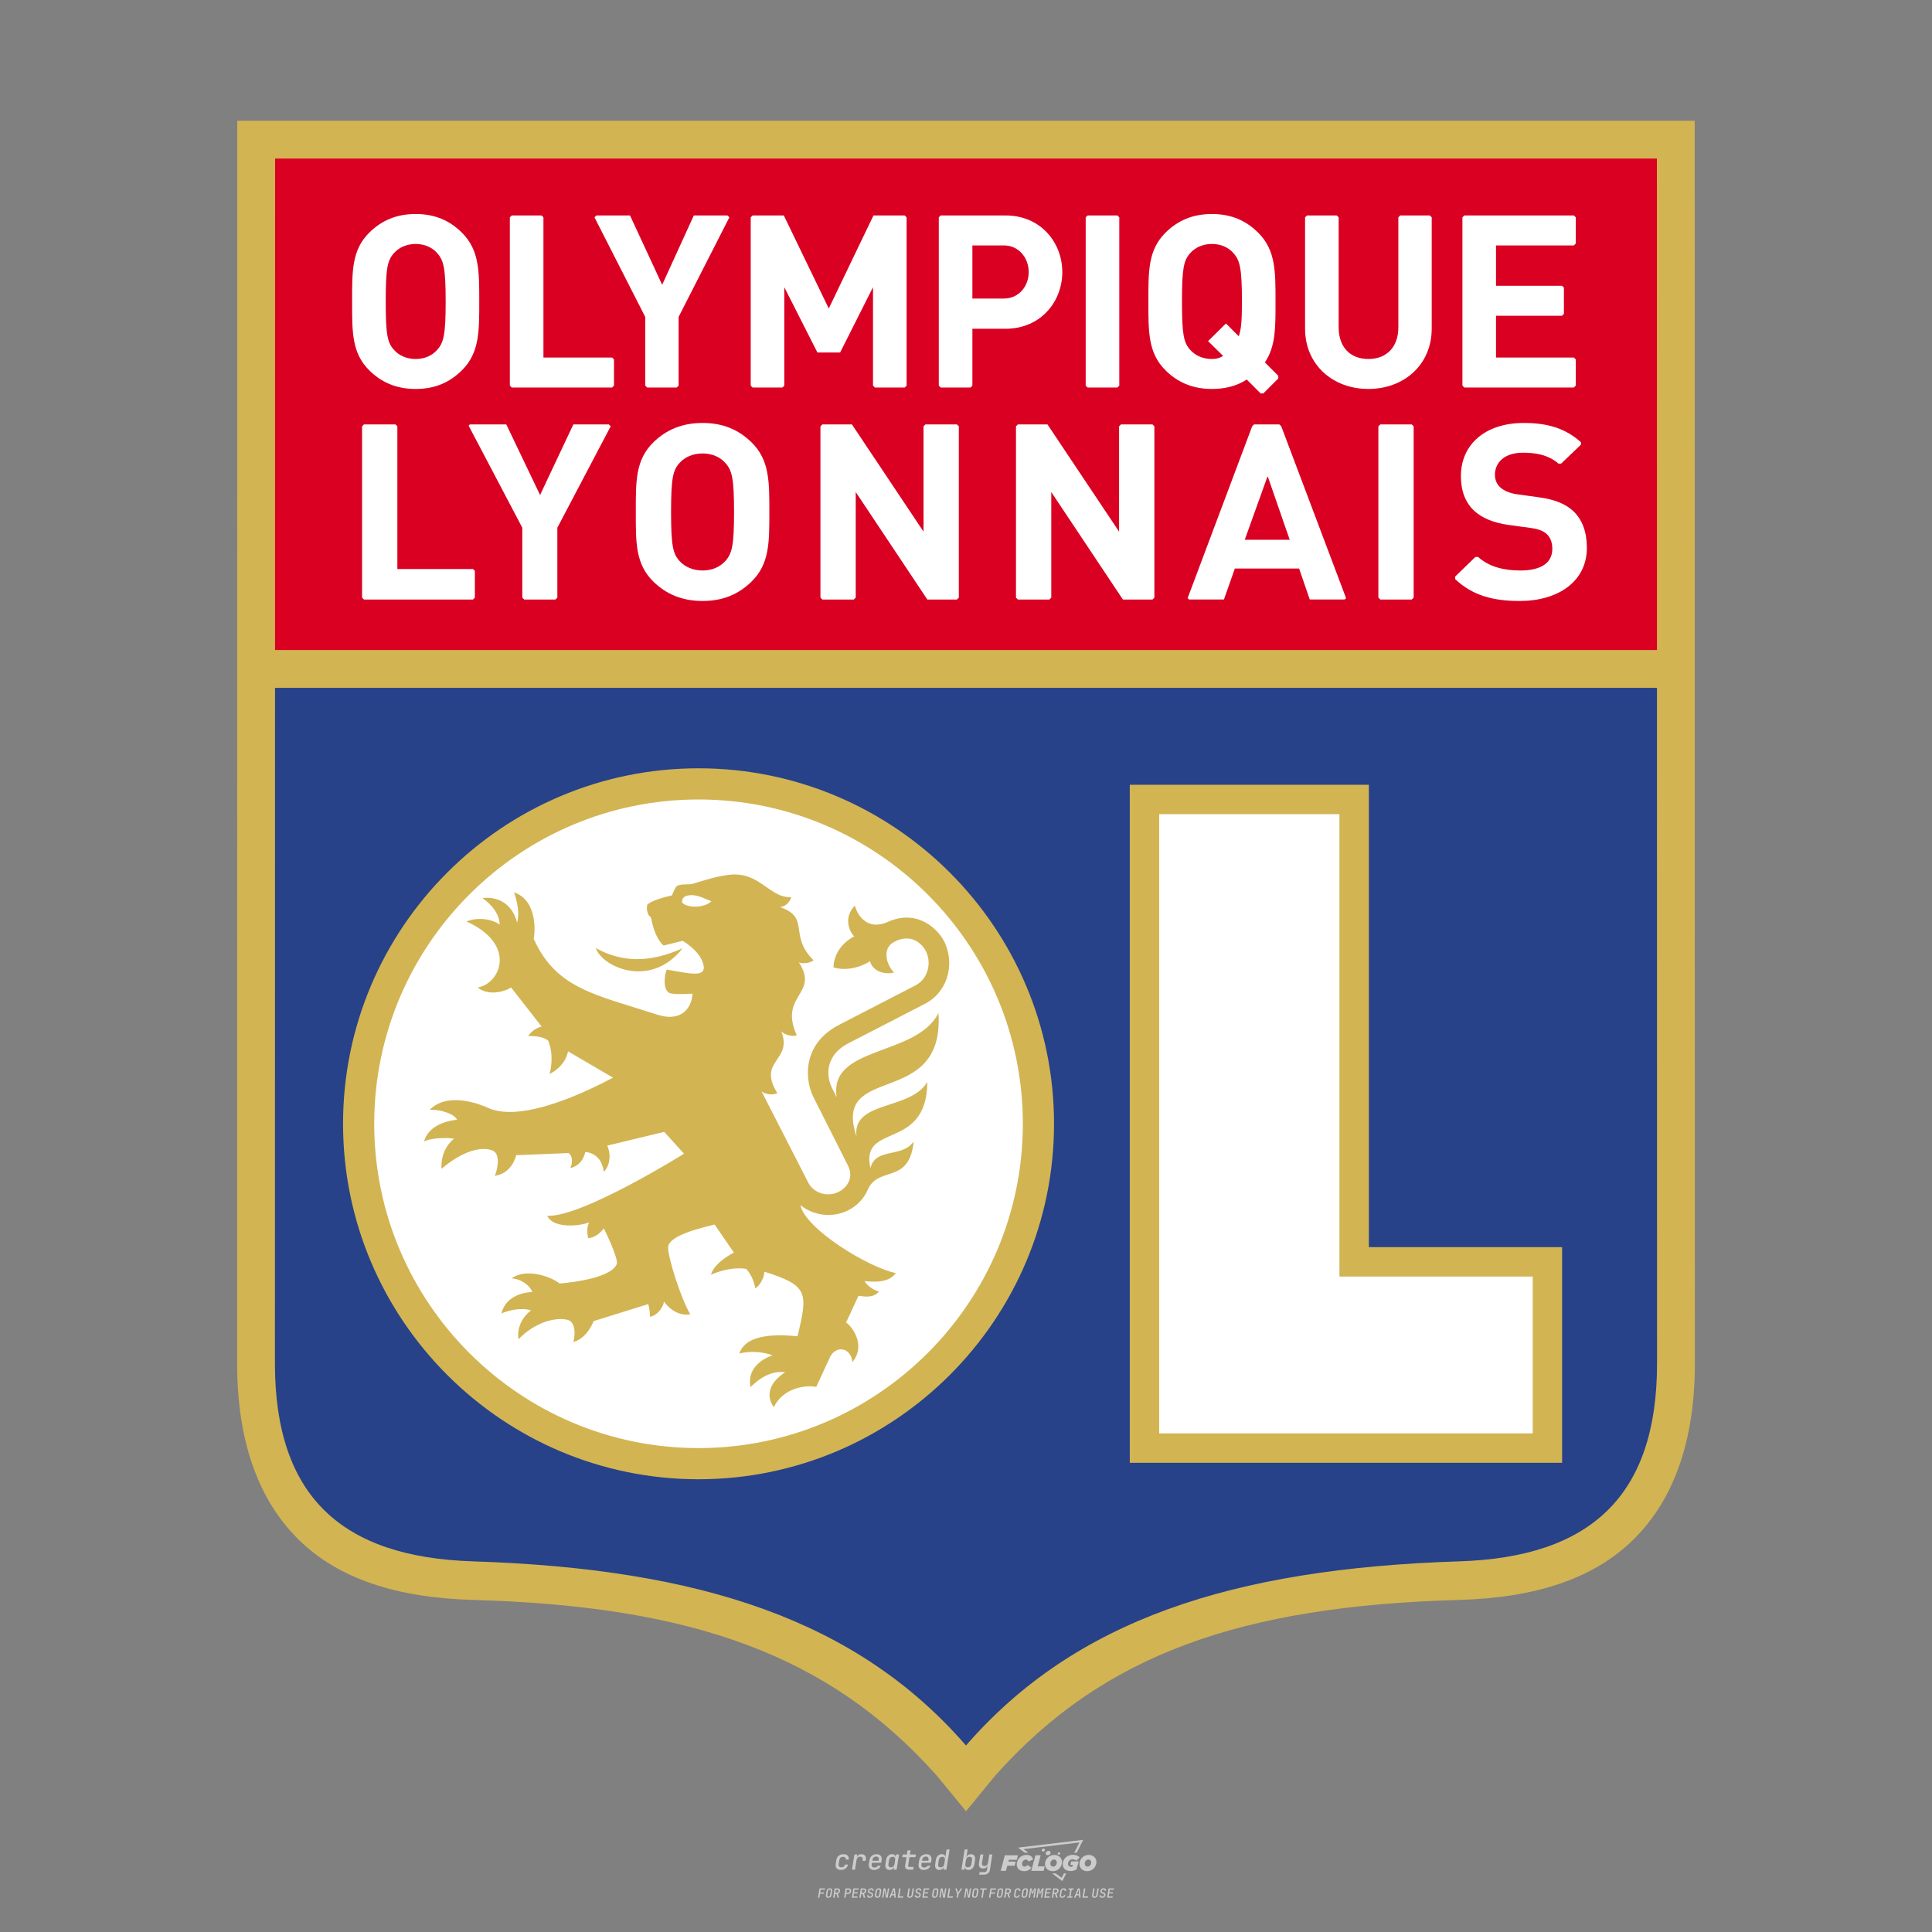 <?xml version="1.0" encoding="UTF-8"?>
<svg data-name="图层_1" xmlns="http://www.w3.org/2000/svg" version="1.1" viewBox="0 0 800 800">
  <rect x="0" y="0" width="800" height="800" fill="#808080" stroke="none"/>
  <!-- Created by @FCLOGO 2025-1-9 GMT+8 10:42:11 . https://fclogo.top/ -->
<!-- FOR PERSONAL USE ONLY NOT FOR COMMERCIAL USE -->
  <path d="M348.219,774.301c-.786,0-1.375-.217-1.768-.652-.393-.435-.528-1.03-.406-1.786l.252-1.648c.122-.755.45-1.35.984-1.785.534-.435,1.194-.652,1.98-.652.755,0,1.329.199,1.722.595.393.397.551.938.475,1.625h-1.236c.03-.359-.055-.637-.257-.836-.202-.198-.498-.297-.887-.297-.42,0-.763.117-1.03.349-.267.233-.435.563-.503.99l-.263,1.659c-.069.435-.006.769.189,1.002.195.233.502.349.921.349.389,0,.715-.099.979-.297.263-.198.436-.48.521-.847h1.236c-.137.687-.467,1.231-.99,1.631-.523.401-1.162.6-1.917.6ZM352.797,774.187l.996-6.294h1.19l-.195,1.19c.336-.87.973-1.304,1.911-1.304.671,0,1.169.208,1.493.624.324.416.429.986.315,1.71l-.069.423h-1.27l.057-.32c.069-.45.011-.795-.171-1.036-.183-.24-.477-.361-.881-.361-.405,0-.74.122-1.007.366-.267.245-.435.588-.503,1.03l-.63,3.971h-1.236ZM361.906,774.301c-.77,0-1.346-.223-1.728-.669s-.515-1.036-.401-1.768l.252-1.648c.084-.488.257-.915.521-1.282s.601-.651,1.013-.852c.412-.202.873-.304,1.385-.304.77,0,1.349.224,1.734.669.385.446.517,1.036.395,1.768l-.172,1.121h-3.845l-.092.526c-.153.954.217,1.431,1.11,1.431.717,0,1.175-.248,1.373-.744h1.225c-.168.534-.503.96-1.007,1.276-.504.317-1.091.475-1.763.475ZM361.231,770.216l-.046.286,2.655-.012.046-.286c.069-.466.013-.822-.166-1.07-.179-.248-.486-.372-.921-.372-.443,0-.795.126-1.059.378-.263.252-.433.611-.509,1.076ZM368.326,774.301c-.633,0-1.103-.212-1.408-.635s-.397-1.001-.274-1.734l.274-1.774c.115-.733.393-1.312.836-1.74.442-.427.98-.641,1.613-.641.465,0,.83.119,1.093.354.263.236.391.557.383.962h.023l.172-1.202h1.236l-.996,6.294h-1.225l.195-1.201h-.023c-.122.412-.351.734-.687.967s-.74.349-1.213.349ZM368.932,773.226c.389,0,.715-.119.978-.355.263-.236.429-.572.498-1.007l.252-1.648c.069-.427.01-.761-.177-1.002-.187-.24-.475-.36-.864-.36-.397,0-.725.118-.984.354-.26.236-.423.572-.492,1.007l-.252,1.648c-.069.443-.013.78.166,1.013.179.233.471.349.876.349ZM376.348,774.187c-.572,0-.994-.157-1.264-.469-.271-.312-.361-.751-.269-1.316l.538-3.387h-1.739l.171-1.122h1.74l.275-1.716h1.236l-.275,1.716h2.472l-.183,1.122h-2.461l-.538,3.387c-.076.442.099.664.526.664h1.717l-.172,1.121h-1.774ZM382.504,774.301c-.77,0-1.346-.223-1.728-.669s-.515-1.036-.401-1.768l.252-1.648c.084-.488.257-.915.521-1.282s.601-.651,1.013-.852c.412-.202.873-.304,1.385-.304.77,0,1.349.224,1.734.669.385.446.517,1.036.395,1.768l-.172,1.121h-3.845l-.092.526c-.153.954.217,1.431,1.11,1.431.717,0,1.175-.248,1.373-.744h1.225c-.168.534-.503.96-1.007,1.276-.504.317-1.091.475-1.763.475ZM381.829,770.216l-.046.286,2.655-.012.046-.286c.069-.466.013-.822-.166-1.07-.179-.248-.486-.372-.921-.372-.443,0-.795.126-1.059.378-.263.252-.433.611-.509,1.076ZM388.924,774.301c-.633,0-1.101-.212-1.402-.635-.301-.423-.395-1.001-.28-1.734l.274-1.774c.115-.733.393-1.312.836-1.74.442-.427.98-.641,1.613-.641.465,0,.83.119,1.093.354.263.236.391.557.383.962h.023l.206-1.465.298-1.796h1.236l-1.327,8.354h-1.225l.195-1.201h-.023c-.122.412-.351.734-.687.967s-.74.349-1.213.349ZM389.531,773.226c.389,0,.715-.119.978-.355.263-.236.429-.572.498-1.007l.252-1.648c.076-.427.019-.761-.172-1.002-.191-.24-.48-.36-.87-.36-.397,0-.725.118-.984.354-.26.236-.423.572-.492,1.007l-.252,1.648c-.076.443-.023.78.16,1.013s.477.349.881.349ZM401.017,774.301c-.473,0-.839-.116-1.099-.349-.26-.233-.385-.555-.378-.967h-.011l-.195,1.201h-1.224l1.327-8.354h1.236l-.286,1.796-.274,1.465h.046c.122-.412.353-.735.692-.967.34-.232.742-.349,1.208-.349.633,0,1.1.214,1.402.641.301.428.395,1.007.281,1.74l-.275,1.774c-.115.733-.395,1.31-.841,1.734-.446.423-.982.635-1.608.635ZM400.766,773.226c.397,0,.723-.116.979-.349.256-.233.422-.571.498-1.013l.252-1.648c.069-.435.011-.77-.171-1.007-.183-.236-.473-.354-.87-.354-.389,0-.715.12-.979.36s-.429.574-.498,1.002l-.252,1.648c-.069.435-.011.771.172,1.007.183.236.473.355.87.355ZM405.469,776.247l.172-1.064h1.934c.641,0,1.007-.302,1.099-.905l.103-.675.206-1.19h-.035c-.122.42-.347.744-.675.973-.328.229-.729.343-1.201.343-.626,0-1.093-.201-1.402-.601s-.41-.944-.303-1.631l.584-3.605h1.236l-.561,3.479c-.061.412,0,.732.183.961s.465.343.847.343c.389,0,.717-.122.984-.366.267-.244.431-.584.492-1.018l.538-3.399h1.236l-1.007,6.409c-.099.603-.37,1.078-.812,1.425-.443.347-1.0.521-1.671.521h-1.946ZM417.787,770.085h3.221l.537-1.855h-5.466l-1.708,6.442h2.147l.586-2.099h3.026l.439-1.708h-3.026l.244-.781ZM424.229,772.916c-.586,0-1.025-.39-1.025-1.123,0-.878.634-1.757,1.611-1.757.488,0,.878.244,1.025.781l1.952-.83c-.293-1.171-1.269-1.903-2.635-1.903-2.782,0-4.148,2.147-4.148,3.904s1.269,2.83,3.075,2.83c1.367,0,2.342-.586,2.977-1.415l-1.513-1.171c-.39.439-.83.683-1.318.683ZM430.915,768.231h-2.147l-1.757,6.442h5.124l.488-1.855h-2.928l1.22-4.587ZM439.748,771.013c0-1.659-1.318-2.928-3.221-2.928-2.196,0-3.807,1.806-3.807,3.807,0,1.659,1.318,2.928,3.221,2.928,2.196,0,3.807-1.806,3.807-3.807ZM434.917,771.696c0-.83.586-1.708,1.513-1.708.781,0,1.171.537,1.171,1.22,0,.83-.586,1.708-1.513,1.708-.781,0-1.171-.537-1.171-1.22ZM443.213,772.233h1.074l-.195.683c-.146.049-.342.098-.586.098-.683,0-1.269-.39-1.269-1.22,0-1.025.732-1.903,1.952-1.903.586,0,1.123.244,1.513.586l1.367-1.367c-.439-.537-1.513-1.074-2.733-1.074-2.587,0-4.295,1.757-4.295,3.855,0,2.05,1.611,2.879,3.221,2.879.927,0,1.855-.293,2.489-.683l.927-3.319h-3.123l-.342,1.464ZM450.777,768.084c-2.196,0-3.807,1.806-3.807,3.807,0,1.659,1.318,2.928,3.221,2.928,2.196,0,3.807-1.806,3.807-3.807,0-1.659-1.318-2.928-3.221-2.928ZM450.338,772.916c-.781,0-1.171-.537-1.171-1.22,0-.83.586-1.708,1.513-1.708.781,0,1.171.537,1.171,1.22,0,.83-.586,1.708-1.513,1.708ZM437.942,767.499c-.049.293.098.488.439.488s.537-.195.634-.488c.049-.244-.098-.488-.439-.488s-.586.244-.634.488ZM432.135,765.498c-.439,0-.732.244-.781.586s.098.586.537.586.732-.244.781-.586c.098-.342-.098-.586-.537-.586ZM433.013,767.303c-.098.537.146.878.83.878.634,0,1.074-.39,1.171-.878s-.146-.878-.83-.878c-.683,0-1.074.39-1.171.878ZM439.602,777.552l-2.44-1.806h-1.513l4.246,3.172,1.611-3.172h-.976l-.927,1.806ZM425.839,767.157l-2.001-1.464,23.132-2.782-2.147,4.246h1.025l2.684-5.319-26.988,3.221,2.782,2.099h1.513ZM338.719,785.785l.609-3.832h2.32l-.084.519h-1.764l-.184,1.145h1.627l-.084.525h-1.617l-.257,1.643h-.567ZM342.97,785.838c-.357,0-.623-.101-.798-.302-.175-.201-.234-.473-.178-.816l.268-1.701c.056-.343.203-.615.441-.816.238-.201.535-.302.892-.302s.623.1.798.299c.175.199.236.471.184.814l-.268,1.706c-.056.343-.204.615-.444.816-.24.201-.538.302-.895.302ZM343.049,785.334c.193,0,.348-.052.467-.158.119-.105.194-.257.226-.457l.268-1.701c.032-.199.005-.352-.079-.457-.084-.105-.222-.158-.415-.158s-.347.052-.465.158c-.117.105-.192.257-.223.457l-.268,1.701c-.032.2-.005.352.079.457s.22.158.409.158ZM344.996,785.785l.609-3.832h1.202c.238,0,.439.046.604.139.165.093.283.223.357.391s.091.366.052.593c-.038.259-.14.484-.304.675-.165.191-.366.321-.604.391l.535,1.643h-.619l-.478-1.575h-.541l-.247,1.575h-.567ZM345.888,783.707h.635c.189,0,.349-.056.48-.168.131-.112.211-.262.239-.451.032-.193,0-.345-.094-.459-.095-.114-.236-.171-.425-.171h-.635l-.2,1.249ZM349.545,785.785l.609-3.832h1.254c.371,0,.651.105.84.315.189.21.255.49.199.84-.038.234-.122.438-.249.611s-.29.307-.488.402c-.198.095-.419.142-.664.142h-.693l-.241,1.522h-.567ZM350.432,783.754h.693c.192,0,.357-.059.493-.176.136-.117.22-.274.252-.47s-.002-.352-.1-.47-.245-.176-.441-.176h-.688l-.21,1.291ZM352.747,785.785l.609-3.832h2.252l-.079.504h-1.695l-.173,1.087h1.512l-.079.499h-1.512l-.194,1.239h1.69l-.079.504h-2.252ZM355.843,785.785l.609-3.832h1.202c.238,0,.439.046.604.139.165.093.283.223.357.391s.091.366.052.593c-.038.259-.14.484-.304.675-.165.191-.366.321-.604.391l.535,1.643h-.619l-.478-1.575h-.541l-.247,1.575h-.567ZM356.736,783.707h.635c.189,0,.349-.056.48-.168.131-.112.211-.262.239-.451.032-.193,0-.345-.094-.459-.095-.114-.236-.171-.425-.171h-.635l-.2,1.249ZM360.132,785.838c-.385,0-.674-.095-.866-.286-.192-.191-.264-.451-.215-.779h.567c-.028.175.011.312.116.412.105.1.266.149.483.149.203,0,.37-.049.501-.147.131-.098.211-.233.239-.404.021-.15.001-.279-.06-.386-.061-.107-.158-.181-.291-.223l-.457-.136c-.266-.08-.462-.217-.588-.409-.126-.192-.17-.42-.131-.682.035-.21.112-.394.231-.551s.273-.28.462-.367.402-.131.64-.131c.35,0,.616.095.798.286.182.191.248.444.2.759h-.567c.028-.168-.003-.3-.092-.396-.089-.096-.23-.144-.422-.144-.189,0-.343.045-.462.134-.119.089-.189.214-.21.375-.025.151-.007.279.052.386s.158.181.294.223l.467.147c.262.081.456.217.58.409.124.193.165.422.123.688-.035.217-.116.406-.241.567-.126.161-.288.286-.485.375-.198.089-.419.134-.664.134ZM363.265,785.838c-.357,0-.623-.101-.798-.302-.175-.201-.234-.473-.178-.816l.268-1.701c.056-.343.203-.615.441-.816.238-.201.535-.302.892-.302s.623.1.798.299c.175.199.236.471.184.814l-.268,1.706c-.056.343-.204.615-.444.816-.24.201-.538.302-.895.302ZM363.344,785.334c.193,0,.348-.052.467-.158.119-.105.194-.257.226-.457l.268-1.701c.032-.199.005-.352-.079-.457-.084-.105-.222-.158-.415-.158s-.347.052-.465.158c-.117.105-.192.257-.223.457l-.268,1.701c-.032.2-.005.352.079.457s.22.158.409.158ZM365.275,785.785l.609-3.832h.709l.619,3.186c.007-.098.017-.217.029-.357.012-.14.027-.285.045-.435.018-.151.037-.289.058-.415l.315-1.979h.525l-.609,3.832h-.709l-.614-3.186c-.007.095-.017.209-.029.344s-.027.276-.045.423c-.018.147-.037.283-.058.409l-.315,2.01h-.53ZM368.225,785.785l1.585-3.832h.745l.373,3.832h-.562l-.073-.971h-1.087l-.388.971h-.593ZM369.385,784.342h.871l-.089-1.102c-.018-.196-.03-.365-.037-.509-.007-.143-.011-.243-.011-.299-.018.056-.052.156-.102.299s-.115.311-.192.504l-.441,1.107ZM371.721,785.785l.609-3.832h.567l-.525,3.312h1.674l-.079.52h-2.247ZM376.678,785.838c-.367,0-.634-.101-.8-.302-.166-.201-.221-.475-.165-.821l.436-2.761h.567l-.436,2.755c-.032.196-.008.35.071.462.079.112.214.168.407.168.193,0,.347-.056.465-.168.117-.112.192-.266.223-.462l.435-2.755h.567l-.436,2.761c-.056.35-.2.625-.433.824-.233.199-.533.299-.9.299ZM379.844,785.838c-.385,0-.674-.095-.866-.286-.192-.191-.264-.451-.215-.779h.567c-.028.175.011.312.116.412.105.1.266.149.483.149.203,0,.37-.049.501-.147.131-.098.211-.233.239-.404.021-.15.001-.279-.06-.386-.061-.107-.158-.181-.291-.223l-.457-.136c-.266-.08-.462-.217-.588-.409-.126-.192-.17-.42-.131-.682.035-.21.112-.394.231-.551s.273-.28.462-.367.402-.131.64-.131c.35,0,.616.095.798.286.182.191.248.444.2.759h-.567c.028-.168-.003-.3-.092-.396-.089-.096-.23-.144-.422-.144-.189,0-.343.045-.462.134-.119.089-.189.214-.21.375-.025.151-.007.279.052.386s.158.181.294.223l.467.147c.262.081.456.217.58.409.124.193.165.422.123.688-.035.217-.116.406-.241.567-.126.161-.288.286-.485.375-.198.089-.419.134-.664.134ZM381.906,785.785l.609-3.832h2.252l-.079.504h-1.695l-.173,1.087h1.512l-.079.499h-1.512l-.194,1.239h1.69l-.079.504h-2.252ZM386.943,785.838c-.357,0-.623-.101-.798-.302-.175-.201-.234-.473-.178-.816l.268-1.701c.056-.343.203-.615.441-.816.238-.201.535-.302.892-.302s.623.1.798.299c.175.199.236.471.184.814l-.268,1.706c-.056.343-.204.615-.444.816-.24.201-.538.302-.895.302ZM387.021,785.334c.193,0,.348-.052.467-.158.119-.105.194-.257.226-.457l.268-1.701c.032-.199.005-.352-.079-.457-.084-.105-.222-.158-.415-.158s-.347.052-.465.158c-.117.105-.192.257-.223.457l-.268,1.701c-.032.2-.005.352.079.457s.22.158.409.158ZM388.953,785.785l.609-3.832h.709l.619,3.186c.007-.098.017-.217.029-.357.012-.14.027-.285.045-.435.018-.151.037-.289.058-.415l.315-1.979h.525l-.609,3.832h-.709l-.614-3.186c-.007.095-.017.209-.029.344s-.027.276-.045.423c-.018.147-.037.283-.058.409l-.315,2.01h-.53ZM392.249,785.785l.609-3.832h.567l-.525,3.312h1.674l-.079.52h-2.247ZM396.117,785.785l.22-1.412-.751-2.42h.577l.446,1.449c.028.095.05.184.066.268.016.084.025.147.029.189.018-.042.046-.105.087-.189.04-.084.088-.173.144-.268l.898-1.449h.598l-1.528,2.42-.22,1.412h-.567ZM399.217,785.785l.609-3.832h.709l.619,3.186c.007-.098.017-.217.029-.357.012-.14.027-.285.044-.435.018-.151.037-.289.058-.415l.315-1.979h.525l-.609,3.832h-.709l-.614-3.186c-.007.095-.017.209-.029.344s-.027.276-.045.423c-.018.147-.037.283-.058.409l-.315,2.01h-.53ZM403.505,785.838c-.357,0-.623-.101-.798-.302-.175-.201-.234-.473-.178-.816l.268-1.701c.056-.343.203-.615.441-.816.238-.201.535-.302.892-.302.357,0,.623.1.798.299.175.199.236.471.184.814l-.268,1.706c-.056.343-.204.615-.444.816-.239.201-.538.302-.895.302ZM403.584,785.334c.193,0,.348-.052.467-.158.119-.105.194-.257.226-.457l.268-1.701c.032-.199.005-.352-.079-.457-.084-.105-.222-.158-.415-.158-.193,0-.347.052-.465.158-.117.105-.191.257-.223.457l-.268,1.701c-.032.2-.005.352.079.457.084.105.22.158.409.158ZM406.381,785.785l.525-3.312h-1.023l.084-.519h2.619l-.084.519h-1.029l-.525,3.312h-.567ZM409.518,785.785l.609-3.832h2.32l-.084.519h-1.764l-.184,1.145h1.627l-.084.525h-1.617l-.257,1.643h-.567ZM413.769,785.838c-.357,0-.623-.101-.798-.302-.175-.201-.234-.473-.178-.816l.268-1.701c.056-.343.203-.615.441-.816.238-.201.535-.302.892-.302.357,0,.623.1.798.299.175.199.236.471.184.814l-.268,1.706c-.056.343-.204.615-.444.816-.239.201-.538.302-.895.302ZM413.848,785.334c.193,0,.348-.052.467-.158.119-.105.194-.257.226-.457l.268-1.701c.032-.199.005-.352-.079-.457-.084-.105-.222-.158-.415-.158-.193,0-.347.052-.465.158-.117.105-.191.257-.223.457l-.268,1.701c-.032.2-.005.352.079.457.084.105.22.158.409.158ZM415.795,785.785l.609-3.832h1.202c.238,0,.439.046.604.139.164.093.283.223.357.391s.091.366.053.593c-.039.259-.14.484-.304.675-.165.191-.366.321-.604.391l.535,1.643h-.619l-.478-1.575h-.541l-.247,1.575h-.567ZM416.688,783.707h.635c.189,0,.349-.056.48-.168.131-.112.211-.262.239-.451.032-.193,0-.345-.095-.459-.094-.114-.236-.171-.425-.171h-.635l-.199,1.249ZM420.905,785.838c-.36,0-.631-.101-.811-.302-.18-.201-.242-.473-.186-.816l.268-1.701c.056-.346.206-.619.449-.819s.545-.299.906-.299c.357,0,.625.101.806.302.18.201.242.473.186.816h-.567c.031-.199.003-.352-.087-.457-.089-.105-.228-.158-.417-.158-.193,0-.351.052-.475.158-.124.105-.202.255-.234.451l-.268,1.706c-.032.2-.003.352.087.457.089.105.23.158.423.158s.35-.052.472-.158.199-.257.231-.457h.567c-.035.228-.115.425-.239.593s-.281.298-.47.388c-.189.091-.402.136-.64.136ZM424.034,785.838c-.357,0-.623-.101-.798-.302-.175-.201-.234-.473-.178-.816l.268-1.701c.056-.343.203-.615.441-.816.238-.201.535-.302.892-.302.357,0,.623.1.798.299.175.199.236.471.184.814l-.268,1.706c-.056.343-.204.615-.444.816-.239.201-.538.302-.895.302ZM424.112,785.334c.193,0,.348-.052.467-.158.119-.105.194-.257.226-.457l.268-1.701c.032-.199.005-.352-.079-.457-.084-.105-.222-.158-.415-.158-.193,0-.347.052-.465.158-.117.105-.191.257-.223.457l-.268,1.701c-.032.2-.005.352.079.457.084.105.22.158.409.158ZM425.965,785.785l.609-3.832h.687l.184,1.228c.021.119.037.23.047.333.011.103.019.183.026.239.018-.056.047-.136.089-.241.042-.105.091-.217.147-.336l.567-1.223h.709l-.609,3.832h-.535l.204-1.291c.025-.168.058-.352.1-.554.042-.201.087-.404.136-.609s.096-.4.142-.585c.045-.185.087-.348.126-.488l-.855,1.863h-.551l-.283-1.863c-.004.136-.011.295-.021.475s-.024.372-.039.575c-.016.203-.035.407-.058.611-.023.205-.048.396-.076.575l-.205,1.291h-.54ZM429.115,785.785l.609-3.832h.687l.184,1.228c.021.119.037.23.047.333.011.103.019.183.026.239.018-.056.047-.136.089-.241.042-.105.091-.217.147-.336l.567-1.223h.709l-.609,3.832h-.535l.204-1.291c.025-.168.058-.352.1-.554.042-.201.087-.404.136-.609s.096-.4.142-.585c.045-.185.087-.348.126-.488l-.855,1.863h-.551l-.283-1.863c-.004.136-.011.295-.021.475s-.024.372-.039.575c-.016.203-.035.407-.058.611-.023.205-.048.396-.076.575l-.205,1.291h-.54ZM432.411,785.785l.609-3.832h2.252l-.079.504h-1.696l-.173,1.087h1.512l-.079.499h-1.512l-.194,1.239h1.69l-.079.504h-2.252ZM435.507,785.785l.609-3.832h1.202c.238,0,.439.046.604.139.164.093.283.223.357.391s.091.366.053.593c-.039.259-.14.484-.304.675-.165.191-.366.321-.604.391l.535,1.643h-.619l-.478-1.575h-.541l-.247,1.575h-.567ZM436.4,783.707h.635c.189,0,.349-.056.48-.168.131-.112.211-.262.239-.451.032-.193,0-.345-.095-.459-.094-.114-.236-.171-.425-.171h-.635l-.199,1.249ZM439.801,785.838c-.36,0-.631-.101-.811-.302-.18-.201-.242-.473-.186-.816l.268-1.701c.056-.346.206-.619.449-.819s.545-.299.906-.299c.357,0,.625.101.806.302.18.201.242.473.186.816h-.567c.031-.199.003-.352-.087-.457-.089-.105-.228-.158-.417-.158-.193,0-.351.052-.475.158-.124.105-.202.255-.234.451l-.268,1.706c-.032.2-.003.352.087.457.089.105.23.158.423.158s.35-.052.472-.158.199-.257.231-.457h.567c-.035.228-.115.425-.239.593s-.281.298-.47.388c-.189.091-.402.136-.64.136ZM441.879,785.785l.079-.504h.777l.446-2.824h-.777l.084-.504h2.126l-.084.504h-.777l-.446,2.824h.777l-.079.504h-2.126ZM444.74,785.785l1.585-3.832h.745l.373,3.832h-.562l-.073-.971h-1.087l-.388.971h-.593ZM445.9,784.342h.871l-.089-1.102c-.017-.196-.03-.365-.037-.509-.007-.143-.01-.243-.01-.299-.018.056-.052.156-.102.299s-.115.311-.192.504l-.441,1.107ZM448.235,785.785l.609-3.832h.567l-.525,3.312h1.674l-.079.52h-2.247ZM453.193,785.838c-.368,0-.634-.101-.8-.302-.166-.201-.221-.475-.165-.821l.436-2.761h.567l-.436,2.755c-.032.196-.008.35.071.462.079.112.214.168.407.168s.347-.056.465-.168c.117-.112.192-.266.223-.462l.436-2.755h.567l-.436,2.761c-.056.35-.2.625-.433.824-.233.199-.533.299-.9.299ZM456.358,785.838c-.385,0-.674-.095-.866-.286-.193-.191-.264-.451-.215-.779h.567c-.028.175.011.312.115.412.105.1.266.149.483.149.203,0,.37-.049.501-.147s.211-.233.239-.404c.021-.15.001-.279-.06-.386s-.158-.181-.291-.223l-.457-.136c-.266-.08-.462-.217-.588-.409-.126-.192-.17-.42-.131-.682.035-.21.112-.394.231-.551s.273-.28.462-.367c.189-.087.402-.131.64-.131.35,0,.616.095.798.286.182.191.248.444.199.759h-.567c.028-.168-.003-.3-.092-.396-.089-.096-.23-.144-.423-.144-.189,0-.343.045-.462.134-.119.089-.189.214-.21.375-.025.151-.007.279.052.386s.158.181.294.223l.467.147c.262.081.456.217.58.409.124.193.165.422.124.688-.035.217-.116.406-.241.567-.126.161-.288.286-.485.375-.198.089-.419.134-.664.134ZM458.421,785.785l.609-3.832h2.252l-.079.504h-1.696l-.173,1.087h1.512l-.079.499h-1.512l-.194,1.239h1.69l-.079.504h-2.252Z" style="fill: #ccc;"/>
  <g id="g1707">
    <g id="g1713">
      <path id="path1715" d="M701.744,50H98.248l-.054,514.578c0,31.63,8.496,56.099,25.246,72.734,16.626,16.502,40.98,24.299,72.353,25.184,90.432,2.524,147.416,22.567,192.1,72.749l12.107,14.755,12.099-14.755c44.684-50.182,101.668-70.225,192.1-72.749,31.381-.885,55.734-8.682,72.353-25.184,16.758-16.634,25.254-41.104,25.254-72.734l-.062-514.578Z" style="fill: #d2b453;"/>
    </g>
    <g id="g1717">
      <path id="path1719" d="M604.202,646.521c-94.446,3.036-159.158,24.439-204.207,76.251-45.041-51.813-109.76-73.215-204.199-76.251-54.243-1.708-81.951-26.877-81.951-81.944l.039-279.752h572.231l.031,279.752c0,55.067-27.708,80.235-81.944,81.944" style="fill: #274288;"/>
    </g>
    <g id="g1721">
      <path id="path1723" d="M113.91,65.658h572.177l.023,203.508H113.887l.023-203.508Z" style="fill: #d90022;"/>
    </g>
    <g id="g1725">
      <path id="path1727" d="M467.819,324.954v280.753h179.015v-89.29h-80.018v-191.463h-98.997Z" style="fill: #d2b453;"/>
    </g>
    <g id="g1729">
      <path id="path1731" d="M554.633,337.133v191.456h80.025v64.937h-154.662v-256.392h74.636Z" style="fill: #fff;"/>
    </g>
    <g id="g1733">
      <path id="path1735" d="M142.05,465.328c0,81.167,66.032,147.199,147.191,147.199s147.207-66.032,147.207-147.199-66.032-147.191-147.207-147.191-147.191,66.024-147.191,147.191" style="fill: #d2b453;"/>
    </g>
    <g id="g1737">
      <path id="path1739" d="M154.959,465.328c0-74.046,60.239-134.285,134.285-134.285s134.292,60.239,134.292,134.285-60.239,134.292-134.292,134.292-134.285-60.246-134.285-134.292" style="fill: #fff;"/>
    </g>
    <g id="g1741">
      <path id="path1743" d="M367.387,381.861c-8.271,3.432-12.254-2.656-13.404-6.842-4.916,4.916-2.198,10.981-.248,12.689-1.607.831-8.325,4.667-8.628,12.891,6.787,1.926,13.178-1.196,15.143-2.594.427,2.221,3.463,5.98,9.948,4.729-3.347-3.557-4.916-9.932-.147-12.596l1.25-.645c6.997-3.013,11.144,2.229,12.262,4.737,2.306,5.164.311,11.346-4.457,13.784l-31.296,16.168c-16.052,8.1-14.467,23.188-10.996,30.092l14.382,28.492c2.687,5.677-1.336,9.591-4.209,10.903-4.597,2.104-10.134.287-12.309-3.968l-19.337-37.796c1.072.862,3.976,1.918,6.539.761-8.488-13.761,6.554-13.225,1.623-25.673,1.103,1.468,4.675,2.369,6.415,1.74-7.579-17.022,9.567-16.859.854-30.325.924.761,4.566.536,6.104-.761-10.616-10.577-1.056-17.729-13.986-22.055,1.879.085,4.256-1.887,4.729-4.131-8.868.614-13.085-10.818-25.798-9.21-5.203.668-9.785,2.089-14.444,3.557-2.664.847-4.683-.132-7.137,1.095-.932.932-1.972,3.86-1.972,3.86-3.308.707-8.729,2.236-10.22,3.836-.45,1.677,0,3.277.645,4.559,0,0,.777.272.963,1.219.924,4.659,2.438,8.729,5.125,11.152l7.859-1.957s6.236,3.456,8.239,8.636c1.165,3.013.668,4.9-3.013,4.955-3.153.054-9.334-1.297-11.788-1.685-1.041,2.656-1.522,7.758.792,9.505,1.266.94,7.874.606,9.893.458-.505,7.207-5.7,11.602-14.6,8.705-25.51-8.278-41.873-10.67-51.16-31.404.342-1.444,2.12-15.632-8.107-19.251,1.274,3.984,2.345,8.636,1.227,12.503-1.685-6.593-6.632-10.934-14.398-10.158,4.403,3.122,7.137,7.036,7.176,11.035-3.277-2.407-9.272-3.192-13.714-1.297,21.131,9.552,13.939,25.829,4.605,27.32,3.852,3.192,10.08,2.322,13.846,0l12.65,16.192c-2.353.497-4.691,2.369-5.56,3.953,2.555-.147,6.624.272,8.317,1.934.955,2.563,2.213,7.137.52,13.753,4.955-2.578,6.958-6.166,7.657-9.381l18.622,10.895c-9.396,4.947-37.485,19.08-51.836,12.472-2.182-1.01-16.308-7.075-24.089.839,5.273-.179,10.39,1.98,11.315,4.093-5.436.598-12.006,2.974-13.668,9.047,2.05-1.32,8.915-1.809,12.456-1.196-3.091,2.446-5.553,6.849-5.195,12.518,0,0,11.346-10.492,20.665-7.797,4.341,1.258,2.229,8.853,1.375,10.678,7.028-1.017,8.814-7.975,8.837-8.542l21.674-.901c1.452.707,2.073,3.797.73,6.267,3.712-1.033,5.358-3.231,6.29-6.733,4.551.551,7.075,3.65,7.603,8.278,3.153-3.262,2.726-8.302,1.429-10.88l23.608-5.7,8.201,9.047s-42.245,26.403-56.627,25.712c2.229,5.094,12.58,4.52,17.356,2.726-1.46,2.648-.419,6.484-.419,6.484,0,0,3.192.21,6.484-3.976,0,0,6.337,12.65,5.312,14.879-2.959,6.515-23.631,7.913-23.631,7.913-3.759-2.99-14.095-6.477-19.857-2.104,4.419.194,7.975,3.557,8.542,5.653-2.423.015-10.872,1.025-12.79,8.876,4.745-2.167,10.476-2.167,12.231-1.227-2.687,1.918-6.003,6.376-5.141,11.905,6.096-6.438,14.561-9.342,20.199-8.084,3.293.73,3.471,5.669,2.516,9.195,4.698-1.235,7.393-6.08,8.395-8.636l22.598-7.043s.73,2.011.691,5.234c2.819-.326,5.607-3.805,5.816-6.306,0,0,4.24,6.438,10.911,5.312-3.875-6.531-9.202-23.359-9.179-27.677.031-5.452,16.494-8.698,19.259-9.521l7.975,11.641s-8.107,3.968-9.505,9.164c7.113-3.137,12.837-2.827,14.654-2.376,1.553,1.646,3.106,4.566,3.759,8.022,1.545-.986,3.549-3.914,3.759-6.904,18.071,5.731,18.094,8.503,13.691,26.737-8.201-.808-21.286-1.219-24.12,7.16,4.962-1.367,10.662-.481,13.745.707-3.844,1.305-10.74,5.312-9.086,13.21,0,0,6.671-7.471,14.351-6.143-4.108,2.532-9.249,7.836-4.737,14.467,4.077-8.402,13.613-9.241,17.597-8.441l5.661-12.246c2.299-4.986,8.628-4.357,9.334,1.98,5.98-7.362-.746-15.407-2.664-16.355l5.164-11.113c1.662.163,5.956,1.25,8.472-1.724-2.633-.808-4.955-2.524-5.98-4.349,2.633.179,9.653,1.258,12.976-3.324-11.276-2.252-37.539-18.28-39.52-28.143,5.149,4.17,12.604,5.374,19.057,2.485,4.17-1.864,7.323-5.11,8.962-9.187,4.667-9.637,16.991-1.809,18.91-19.655-4.923,6.989-15.795,2.345-17.939,11.02-4.372-19.212,23.367-6.663,23.561-35.683-6.842,11.866-31.319,7.634-29.308,22.645-10.476-31.001,36.491-10.919,33.921-51.153-9.164,18.18-45.585,13.365-42.144,34.86l-1.988-3.953c-2.757-5.669-2.12-13.559,6.43-18.187l32.135-16.564c8.752-4.489,12.448-15.275,8.364-24.92-2.477-5.832-11.579-14.7-24.004-8.861M282.531,373.894c0-.008-.769-2.493,2.361-3.106,3.495-.691,6.826,1.398,9.676,2.376-1.794,2.174-8.682,3.463-12.037.73M282.671,392.648c-13.823,6.22-25.363,5.84-35.955-.078,2.299,7.486,22.373,17.286,35.955.078" style="fill: #d2b453;"/>
    </g>
    <g id="g1745">
      <path id="path1747" d="M311.107,240.912c-5.257,5.094-11.672,7.944-20.183,7.944-8.519,0-15.042-2.85-20.299-7.944-7.564-7.331-7.354-16.393-7.354-28.919s-.21-21.581,7.354-28.912c5.257-5.094,11.781-7.944,20.299-7.944,8.511,0,14.926,2.85,20.183,7.944,7.572,7.331,7.463,16.386,7.463,28.912s.109,21.589-7.463,28.919M300.281,191.631c-2.104-2.345-5.366-3.867-9.358-3.867-3.999,0-7.362,1.522-9.466,3.867-2.842,3.06-3.58,6.415-3.58,20.362,0,13.955.738,17.31,3.58,20.369,2.104,2.337,5.467,3.867,9.466,3.867,3.992,0,7.253-1.53,9.358-3.867,2.834-3.06,3.673-6.415,3.673-20.369,0-13.947-.839-17.302-3.673-20.362" style="fill: #fff;"/>
    </g>
    <g id="g1749">
      <path id="path1751" d="M195.867,235.617h-31.327v-59.089l-.777-.784h-13.062l-.777.784v70.94l.777.777h45.15l.784-.777v-11.082l-.769-.769Z" style="fill: #fff;"/>
    </g>
    <g id="g1753">
      <path id="path1755" d="M252.111,175.748h-14.7l-13.776,29.222-13.986-29.222h-15.089l-.512.512,22.225,42.253v28.951l.784.784h12.953l.777-.784v-28.951l22.093-41.997-.769-.769Z" style="fill: #fff;"/>
    </g>
    <g id="g1757">
      <path id="path1759" d="M383.193,175.748l-.777.777v43.62l-29.649-44.397h-12.262l-.777.777v70.94l.777.784h13.054l.784-.784v-43.713l29.649,44.498h12.254l.784-.784v-70.94l-.784-.777h-13.054Z" style="fill: #fff;"/>
    </g>
    <g id="g1761">
      <path id="path1763" d="M530.542,176.527l-.777-.777h-10.499l-.761.753-26.73,71.173.575.567h14.452l4.527-12.829h26.598l4.419,12.829h14.467l.567-.559-26.838-71.157ZM515.43,223.502l9.466-26.372,9.14,26.372h-18.607Z" style="fill: #fff;"/>
    </g>
    <g id="g1765">
      <path id="path1767" d="M571.537,175.748l-.784.777v70.94l.784.784h13.054l.777-.784v-70.94l-.777-.777h-13.054Z" style="fill: #fff;"/>
    </g>
    <g id="g1769">
      <path id="path1771" d="M464.17,175.748l-.784.777v43.62l-29.649-44.397h-12.262l-.777.777v70.94l.777.784h13.054l.784-.784v-43.713l29.649,44.498h12.262l.777-.784v-70.94l-.777-.777h-13.054Z" style="fill: #fff;"/>
    </g>
    <g id="g1773">
      <path id="path1775" d="M651.301,211.487c-3.161-2.85-7.463-4.683-14.297-5.599l-8.837-1.227c-3.044-.404-5.467-1.522-6.935-2.85-1.576-1.421-2.213-3.362-2.213-5.195,0-4.986,3.782-9.156,11.571-9.156,4.753,0,10.181.598,14.794,4.543l1.079-.062,8.177-7.828v-.994c-6.298-5.646-13.621-7.983-23.631-7.983-16.199,0-26.077,9.063-26.077,21.992,0,6.112,1.786,10.794,5.358,14.258,3.37,3.153,8.1,5.087,14.514,6.003l9.047,1.227c3.463.512,5.149,1.219,6.624,2.539,1.569,1.429,2.306,3.572,2.306,6.112,0,5.801-4.628,8.962-13.248,8.962-6.678,0-12.86-1.444-17.527-5.638l-1.103.054-8.34,8.084v1.087c7.238,6.803,15.694,9.039,26.761,9.039,15.663,0,27.762-7.944,27.762-21.992,0-6.415-1.794-11.711-5.785-15.376" style="fill: #fff;"/>
    </g>
    <g id="g1777">
      <path id="path1779" d="M191.341,153.261c-5.001,5.001-11.105,7.804-19.212,7.804s-14.312-2.803-19.313-7.804c-7.214-7.207-7.012-16.114-7.012-28.415,0-12.316-.202-21.224,7.012-28.43,5.001-5.001,11.206-7.804,19.313-7.804s14.211,2.803,19.212,7.804c7.207,7.207,7.106,16.114,7.106,28.43,0,12.301.101,21.208-7.106,28.415M181.036,104.826c-2.004-2.306-5.11-3.805-8.907-3.805-3.805,0-7.005,1.499-9.008,3.805-2.703,3.005-3.401,6.306-3.401,20.02,0,13.699.699,17.007,3.401,20.004,2.003,2.306,5.203,3.805,9.008,3.805,3.797,0,6.904-1.499,8.907-3.805,2.703-2.998,3.502-6.306,3.502-20.004,0-13.714-.8-17.015-3.502-20.02" style="fill: #fff;"/>
    </g>
    <g id="g1781">
      <path id="path1783" d="M529.314,155.608l-5.553-5.553c4.504-6.609,4.403-14.506,4.403-25.215,0-12.309.101-21.216-7.106-28.422-5.001-5.001-11.113-7.804-19.22-7.804-8.1,0-14.304,2.803-19.305,7.804-7.207,7.207-7.005,16.114-7.005,28.422s-.202,21.216,7.005,28.422c5.001,5.001,11.206,7.797,19.305,7.797,5.607,0,10.414-1.297,14.413-3.898l5.754,5.754h1.103l6.205-6.205v-1.103ZM512.951,139.245l-5.304-5.304-7.409,7.308,6.205,6.112c-1.297.893-2.897,1.297-4.605,1.297-3.797,0-6.997-1.499-9-3.805-2.703-3.005-3.409-6.306-3.409-20.012s.707-17.007,3.409-20.012c2.003-2.306,5.203-3.813,9-3.813,3.805,0,6.912,1.506,8.907,3.813,2.703,3.005,3.51,6.306,3.51,20.012,0,7.207-.202,11.307-1.305,14.405" style="fill: #fff;"/>
    </g>
    <g id="g1785">
      <path id="path1787" d="M253.462,148.055h-28.438v-58.064l-.777-.777h-12.348l-.784.777v69.689l.784.784h41.562l.777-.784v-10.849l-.777-.777Z" style="fill: #fff;"/>
    </g>
    <g id="g1789">
      <path id="path1791" d="M301.228,89.214h-13.932l-13.108,28.718-13.31-28.718h-13.947l-.769.777,21.022,41.251v28.438l.777.784h12.254l.777-.784v-28.438l21.022-41.251-.784-.777Z" style="fill: #fff;"/>
    </g>
    <g id="g1793">
      <path id="path1795" d="M361.687,89.214l-18.513,38.526-18.614-38.526h-12.93l-.777.777v69.697l.777.777h12.348l.784-.777v-40.754l13.707,27.017h9.412l13.605-27.017v40.747l.784.784h12.348l.784-.777v-69.697l-.777-.777h-12.938Z" style="fill: #fff;"/>
    </g>
    <g id="g1797">
      <path id="path1799" d="M462.696,89.214h-12.355l-.777.777v69.697l.777.777h12.355l.777-.784v-69.689l-.777-.777Z" style="fill: #fff;"/>
    </g>
    <g id="g1801">
      <path id="path1803" d="M579.805,89.214l-.777.777v45.554c0,8.208-4.908,13.108-12.41,13.108-7.509,0-12.309-4.9-12.309-13.108v-45.554l-.784-.777h-12.348l-.777.777v46.058c0,15.112,11.61,25.013,26.217,25.013,14.615,0,26.225-9.901,26.225-25.013v-46.058l-.784-.777h-12.254Z" style="fill: #fff;"/>
    </g>
    <g id="g1805">
      <path id="path1807" d="M619.466,148.055v-17.31h27.343l.777-.784v-10.849l-.777-.777h-27.343v-16.712h32.243l.784-.784v-10.849l-.784-.777h-45.367l-.784.777v69.689l.784.784h45.367l.784-.784v-10.849l-.784-.777h-32.243Z" style="fill: #fff;"/>
    </g>
    <g id="g1809">
      <path id="path1811" d="M416.36,89.214h-26.846l-.777.777v69.689l.777.784h12.355l.777-.784v-23.546h13.714c14.708,0,23.515-11.354,23.515-23.468,0-12.107-8.806-23.452-23.515-23.452M415.653,123.624h-13.008v-22h13.008c6.306,0,10.313,5.242,10.313,11.043,0,5.809-4.007,10.957-10.313,10.957" style="fill: #fff;"/>
    </g>
  </g>
</svg>